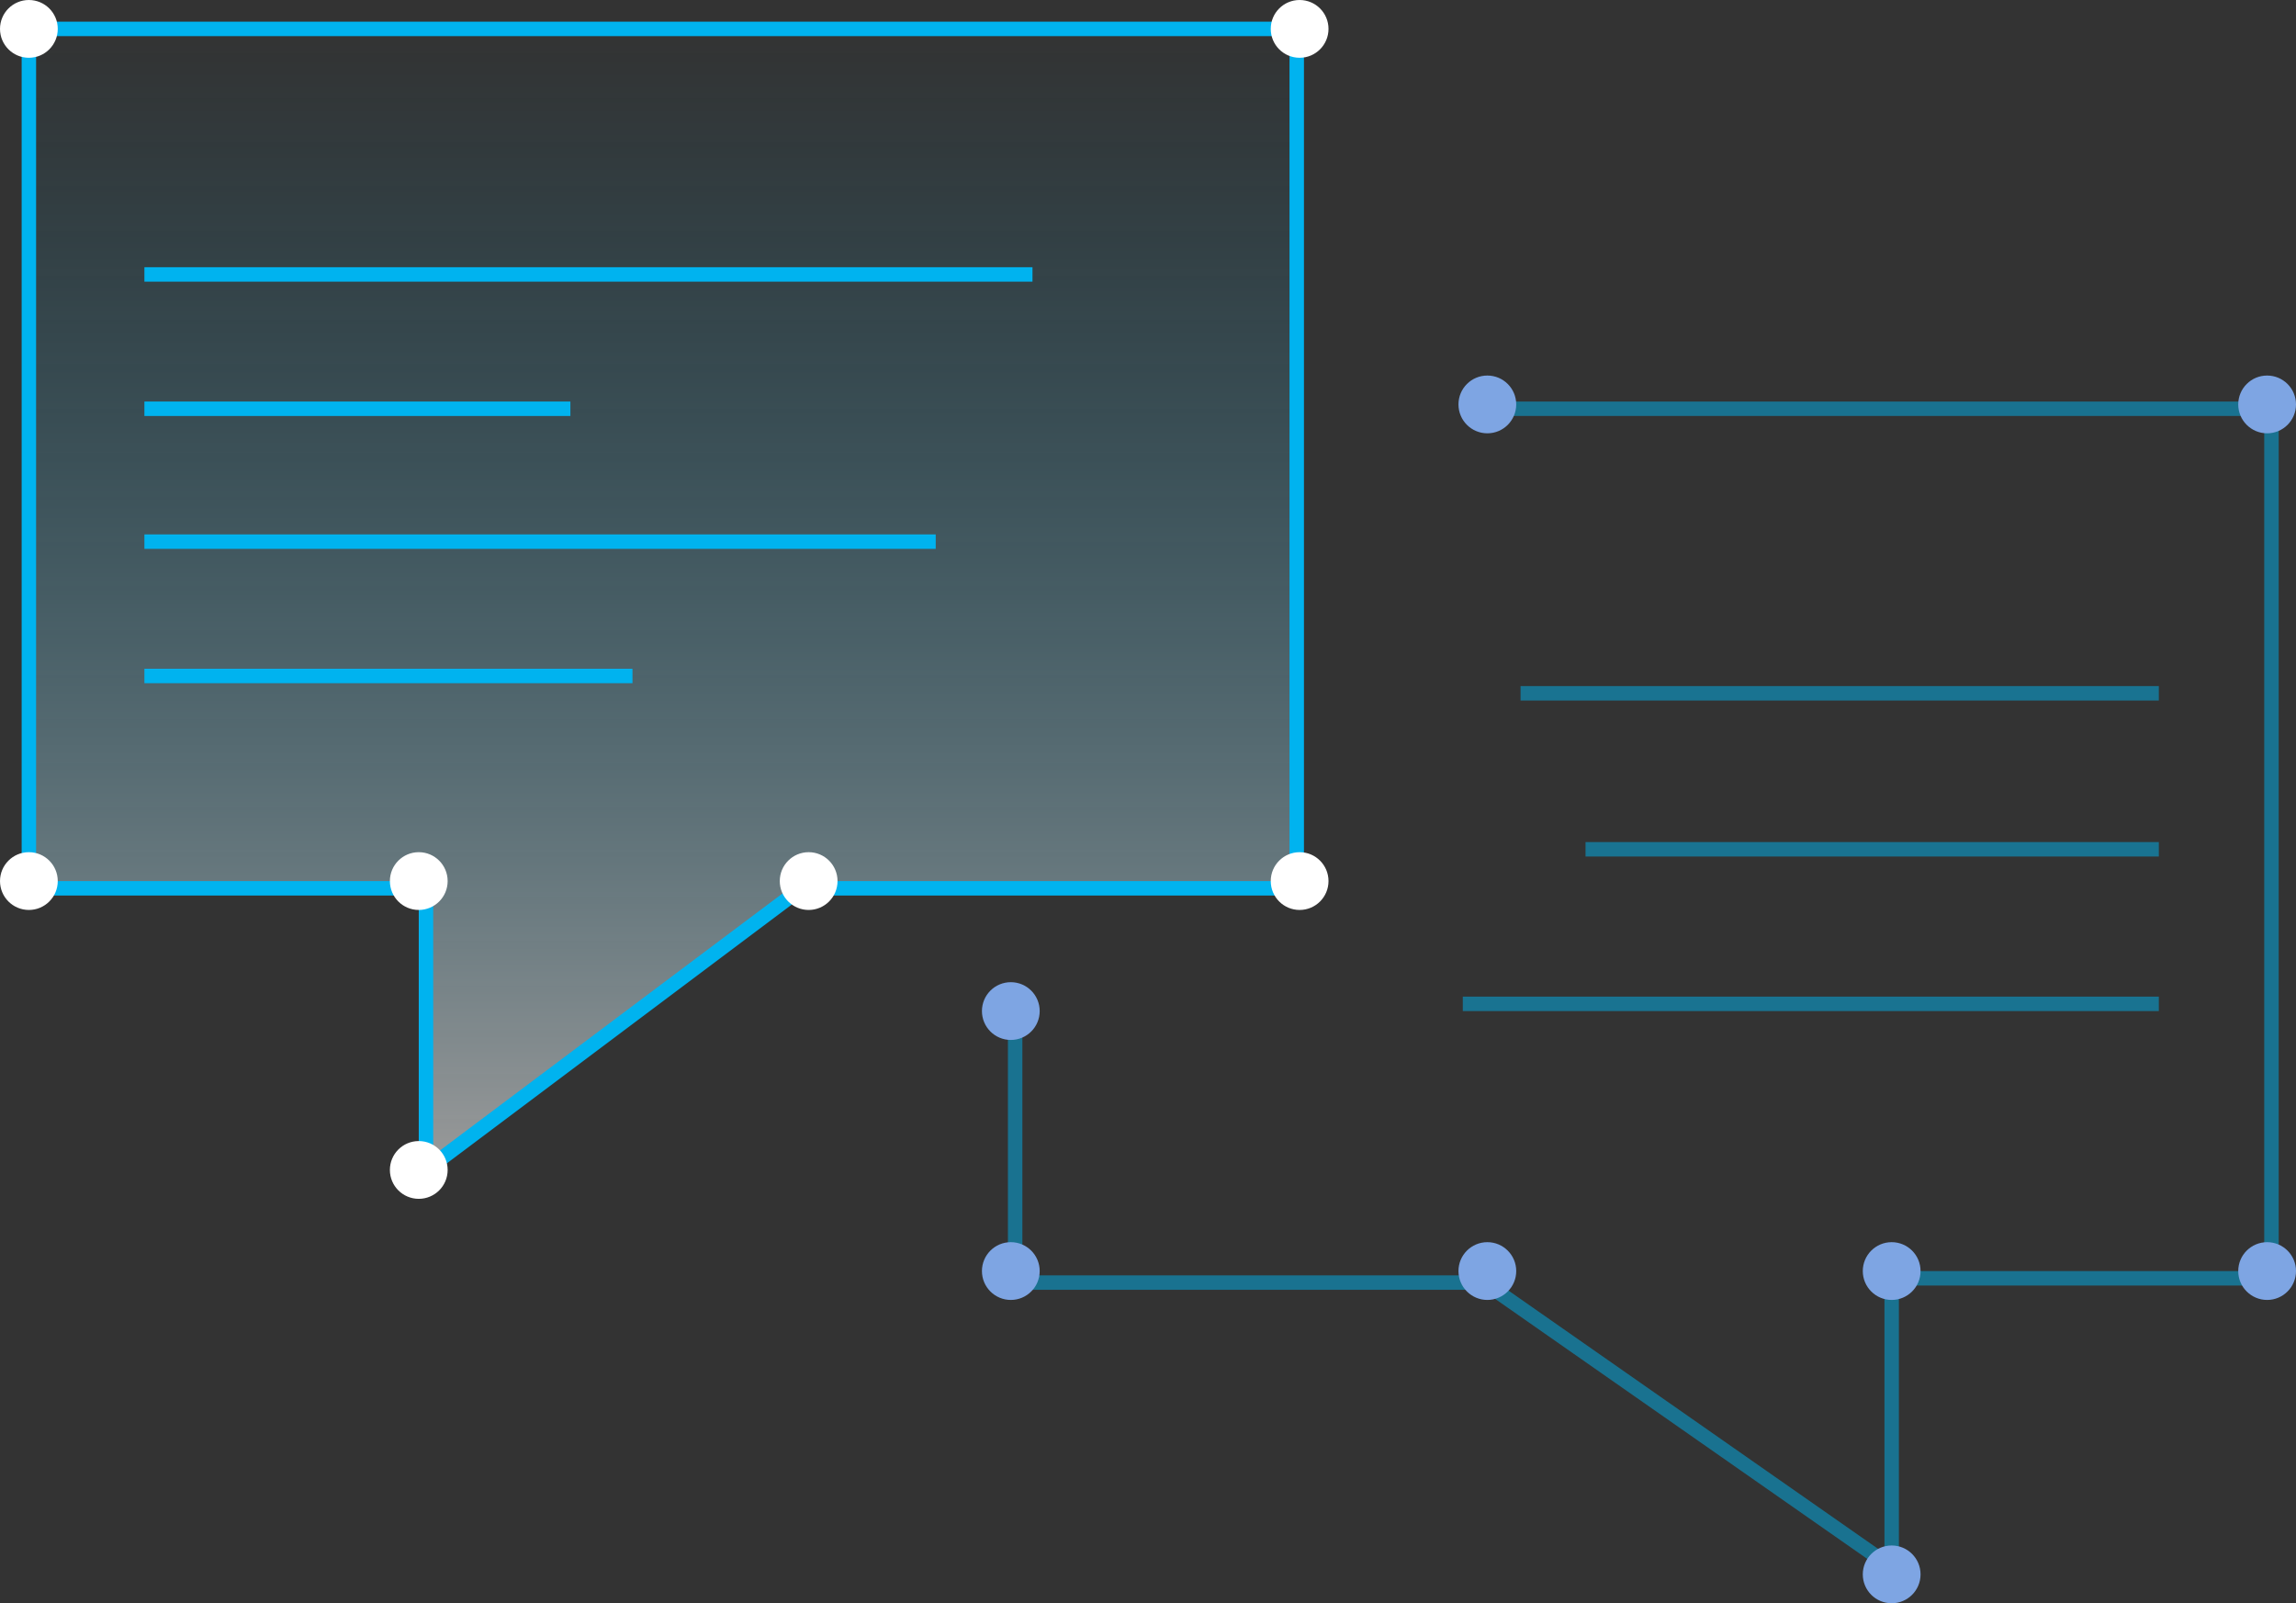 <svg xmlns="http://www.w3.org/2000/svg" xmlns:xlink="http://www.w3.org/1999/xlink" viewBox="0 0 159 111"><rect x="0" y="0" width="159" height="111" fill="#333333" stroke="none"/><defs><style>.a,.d{fill:none;}.a,.b,.d{stroke:#00b3ef;stroke-miterlimit:10;}.a,.c{opacity:0.5;}.b{fill:url(#a);}.e{fill:#fff;}.f{fill:#7ea5e3;}</style><linearGradient id="a" x1="0.5" x2="0.5" y2="1" gradientUnits="objectBoundingBox"><stop offset="0" stop-color="#00b3ef" stop-opacity="0"/><stop offset="1" stop-color="#fff" stop-opacity="0.502"/></linearGradient></defs><g transform="translate(1.5 1.5)"><path class="a" d="M100.5,26.8h55.3V87H129.5v20L101.3,87.3H68.8v-19"/><path class="b" d="M54,60,28,79.5V60H.5V.5H88.3V60Z"/><g class="c"><line class="d" x2="44.2" transform="translate(103.8 46.5)"/><line class="d" x2="39.7" transform="translate(108.3 57.3)"/><line class="d" x2="48.2" transform="translate(99.8 68)"/></g><line class="d" x2="61.5" transform="translate(8.5 17.5)"/><line class="d" x2="29.5" transform="translate(8.5 26.8)"/><line class="d" x2="54.8" transform="translate(8.5 36)"/><line class="d" x2="33.8" transform="translate(8.5 45.3)"/><circle class="e" cx="2" cy="2" r="2" transform="translate(86.5 57.5)"/><circle class="e" cx="2" cy="2" r="2" transform="translate(-1.5 57.5)"/><circle class="e" cx="2" cy="2" r="2" transform="translate(25.5 57.5)"/><circle class="e" cx="2" cy="2" r="2" transform="translate(52.5 57.5)"/><circle class="e" cx="2" cy="2" r="2" transform="translate(25.5 77.5)"/><circle class="e" cx="2" cy="2" r="2" transform="translate(86.5 -1.5)"/><circle class="e" cx="2" cy="2" r="2" transform="translate(-1.5 -1.5)"/><circle class="f" cx="2" cy="2" r="2" transform="translate(99.5 24.5)"/><circle class="f" cx="2" cy="2" r="2" transform="translate(153.5 24.5)"/><circle class="f" cx="2" cy="2" r="2" transform="translate(153.5 84.5)"/><circle class="f" cx="2" cy="2" r="2" transform="translate(127.5 84.5)"/><circle class="f" cx="2" cy="2" r="2" transform="translate(99.5 84.5)"/><circle class="f" cx="2" cy="2" r="2" transform="translate(66.5 84.5)"/><circle class="f" cx="2" cy="2" r="2" transform="translate(66.5 66.5)"/><circle class="f" cx="2" cy="2" r="2" transform="translate(127.5 105.5)"/></g></svg>